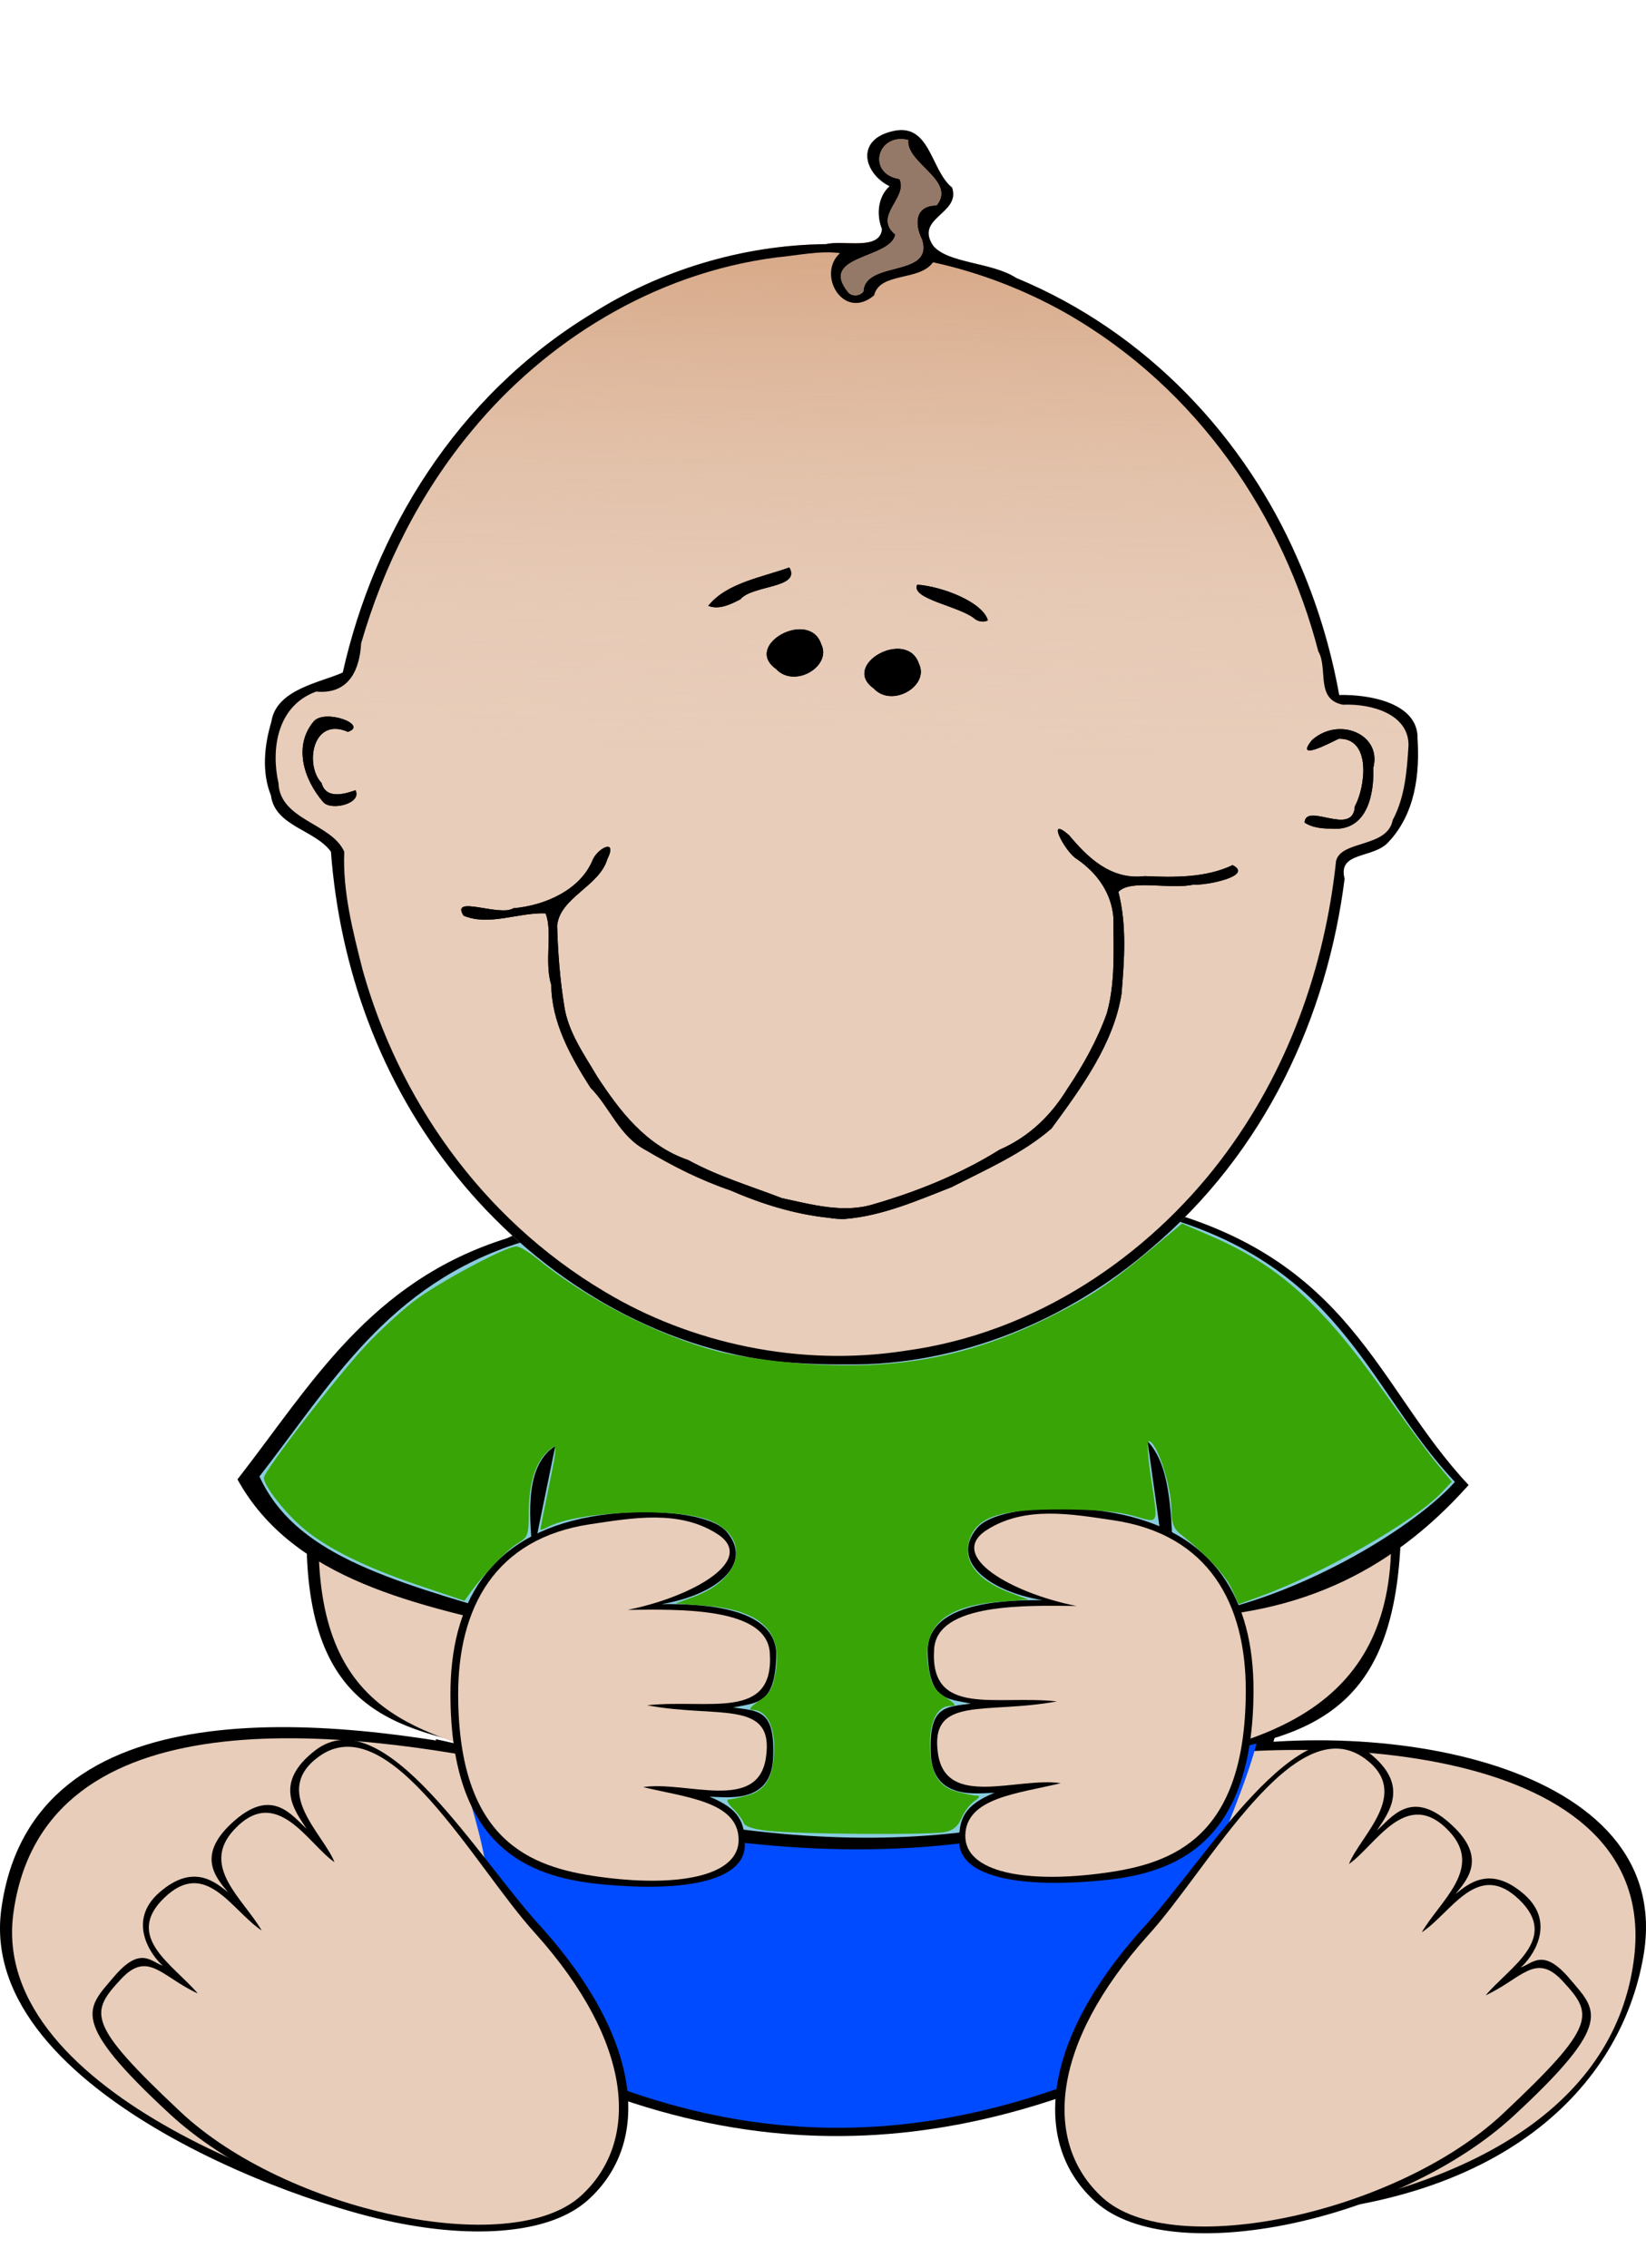 <?xml version="1.0" encoding="UTF-8" standalone="no"?>
<!-- Created with Inkscape (http://www.inkscape.org/) -->
<svg
   xmlns:dc="http://purl.org/dc/elements/1.1/"
   xmlns:cc="http://creativecommons.org/ns#"
   xmlns:rdf="http://www.w3.org/1999/02/22-rdf-syntax-ns#"
   xmlns:svg="http://www.w3.org/2000/svg"
   xmlns="http://www.w3.org/2000/svg"
   xmlns:xlink="http://www.w3.org/1999/xlink"
   xmlns:sodipodi="http://sodipodi.sourceforge.net/DTD/sodipodi-0.dtd"
   xmlns:inkscape="http://www.inkscape.org/namespaces/inkscape"
   width="552.726"
   height="761.765"
   id="svg2"
   sodipodi:version="0.32"
   inkscape:version="0.46"
   version="1.0"
   sodipodi:docbase="D:\Documents and Settings\Joanna\My Documents\My Pictures\graph_vector"
   sodipodi:docname="papapishu_Baby_sitting_edit.svg"
   inkscape:output_extension="org.inkscape.output.svg.inkscape"
   inkscape:export-filename="U:\My Documents\Materials and methods\Calibration\papapishu_Baby_sitting_edit.png"
   inkscape:export-xdpi="152"
   inkscape:export-ydpi="152">
  <defs
     id="defs4">
    <inkscape:perspective
       sodipodi:type="inkscape:persp3d"
       inkscape:vp_x="0 : 380.88245 : 1"
       inkscape:vp_y="0 : 1000 : 0"
       inkscape:vp_z="552.72595 : 380.88245 : 1"
       inkscape:persp3d-origin="276.36298 : 253.92163 : 1"
       id="perspective2862" />
    <linearGradient
       inkscape:collect="always"
       id="linearGradient7416">
      <stop
         style="stop-color:#daab9b;stop-opacity:1;"
         offset="0"
         id="stop7418" />
      <stop
         style="stop-color:#daab9b;stop-opacity:0;"
         offset="1"
         id="stop7420" />
    </linearGradient>
    <radialGradient
       inkscape:collect="always"
       xlink:href="#linearGradient7416"
       id="radialGradient3973"
       gradientUnits="userSpaceOnUse"
       cx="119.286"
       cy="400.219"
       fx="119.286"
       fy="400.219"
       r="52.143" />
    <radialGradient
       inkscape:collect="always"
       xlink:href="#linearGradient7416"
       id="radialGradient3975"
       gradientUnits="userSpaceOnUse"
       cx="119.286"
       cy="400.219"
       fx="119.286"
       fy="400.219"
       r="52.143" />
    <linearGradient
       gradientUnits="userSpaceOnUse"
       y2="546.779"
       x2="445.021"
       y1="269.997"
       x1="450.179"
       id="linearGradient4579"
       xlink:href="#linearGradient4573"
       inkscape:collect="always" />
    <linearGradient
       id="linearGradient4573">
      <stop
         id="stop4575"
         offset="0"
         style="stop-color:#d19b75;stop-opacity:1;" />
      <stop
         id="stop4577"
         offset="1"
         style="stop-color:#e8cdba;stop-opacity:0;" />
    </linearGradient>
  </defs>
  <sodipodi:namedview
     id="base"
     pagecolor="#ffffff"
     bordercolor="#666666"
     borderopacity="1.0"
     gridtolerance="1"
     guidetolerance="10"
     objecttolerance="10"
     inkscape:pageopacity="0.0"
     inkscape:pageshadow="2"
     inkscape:zoom="0.76447926"
     inkscape:cx="330.59473"
     inkscape:cy="419.0757"
     inkscape:document-units="px"
     inkscape:current-layer="layer4"
     inkscape:window-width="1280"
     inkscape:window-height="977"
     inkscape:window-x="-4"
     inkscape:window-y="-4"
     width="750px"
     height="750px"
     borderlayer="true"
     showgrid="true"
     inkscape:grid-bbox="false">
    <inkscape:grid
       id="GridFromPre046Settings"
       type="xygrid"
       originx="0px"
       originy="0px"
       spacingx="2px"
       spacingy="2px"
       color="#0000ff"
       empcolor="#0000ff"
       opacity="0.2"
       empopacity="0.4"
       empspacing="5" />
  </sodipodi:namedview>
  <g
     inkscape:groupmode="layer"
     id="layer4"
     inkscape:label="najwyz"
     transform="translate(-126.13,52.897)">
    <path
       sodipodi:nodetypes="cccssccsscsss"
       id="path15659"
       d="M 325.469,354.218 C 285.359,369.649 229.35,390.223 229.189,469.777 C 231.632,527.284 265.701,527.933 298.614,536.427 C 236.971,523.495 136.854,512.336 126.57,588.246 C 118.075,650.946 235.243,690.93 262.239,693.625 C 311.97,698.589 337.427,688.01 334.168,644.022 C 399.315,669.332 440.699,656.901 483.63,642.714 C 484.667,693.676 518.632,692.023 548.368,691.044 C 630.211,688.391 670.286,648.35 677.983,604.062 C 689.369,538.549 586.74,521.871 522.605,536.427 C 573.201,531.606 596.28,516.427 596.67,456.82 C 597.085,393.503 544.189,356.394 478.201,344.96 C 414.552,333.932 356.144,342.417 325.469,354.218 z "
       style="fill:#000000;fill-opacity:1;fill-rule:evenodd;stroke:none;stroke-width:1.018px;stroke-linecap:butt;stroke-linejoin:miter;stroke-opacity:1" />
    <path
       sodipodi:nodetypes="ccccc"
       id="path19543"
       d="M 272.448,531.158 C 279.568,558.337 291.174,580.389 281.173,627.134 C 379.37,684.586 460.097,668.281 535.17,628.103 C 525.285,589.011 545.896,561.356 554.559,529.219 C 449.362,553.58 356.992,550.685 272.448,531.158 z "
       style="fill:#000000;fill-opacity:1;fill-rule:evenodd;stroke:none;stroke-width:1px;stroke-linecap:butt;stroke-linejoin:miter;stroke-opacity:1" />
    <path
       style="fill:#e8cdba;fill-opacity:1;fill-rule:evenodd;stroke:none;stroke-width:1px;stroke-linecap:butt;stroke-linejoin:miter;stroke-opacity:1"
       d="M 324.144,358.9 C 284.751,374.055 233.377,392.445 233.219,470.576 C 235.619,527.054 272.712,528.6 303.219,540.576 C 242.679,527.875 140.719,515.099 130.619,589.651 C 122.276,651.229 236.705,687.929 263.219,690.576 C 312.06,695.451 336.42,683.776 333.219,640.576 C 397.201,665.433 441.056,654.508 483.219,640.576 C 488.466,685.37 505.455,696.975 534.527,694.035 C 629.916,684.389 669.751,648.123 674.894,604.275 C 683.302,532.6 567.115,527.188 503.219,540.576 C 551.092,533.57 595.27,520.986 593.219,460.576 C 590.833,390.301 538.952,360.129 474.144,348.9 C 411.633,338.069 354.269,347.311 324.144,358.9 z "
       id="path12728"
       sodipodi:nodetypes="cccssccsscsss" />
    <path
       style="fill:#004bff;fill-opacity:1;fill-rule:evenodd;stroke:none;stroke-width:1px;stroke-linecap:butt;stroke-linejoin:miter;stroke-opacity:1"
       d="M 233.088,541.097 C 239.881,567.028 250.954,588.068 241.413,632.667 C 335.101,687.483 412.123,671.926 483.75,633.592 C 474.319,596.295 493.984,569.909 502.249,539.247 C 401.881,562.49 313.751,559.728 233.088,541.097 z "
       id="path18572"
       transform="translate(45.835,-6.596)"
       sodipodi:nodetypes="ccccc" />
    <path
       sodipodi:nodetypes="ccccccccc"
       id="path16632"
       d="M 296.363,362.946 C 250.104,377.419 230.372,412.524 205.867,443.916 C 224.515,477.74 265.928,486.27 306.841,495.356 L 284.932,546.795 C 410.396,584.026 477.116,565.883 532.494,543.04 L 515.348,490.565 C 559.972,490.947 592.447,475.92 619.29,445.821 C 588.224,412.736 580.175,369.58 512.6,352.467 C 454.356,324.893 366.958,330.338 296.363,362.946 z "
       style="fill:#000000;fill-opacity:1;fill-rule:evenodd;stroke:none;stroke-width:1.03px;stroke-linecap:butt;stroke-linejoin:miter;stroke-opacity:1" />
    <path
       style="fill:#87cdde;fill-opacity:1;fill-rule:evenodd;stroke:none;stroke-width:1px;stroke-linecap:butt;stroke-linejoin:miter;stroke-opacity:1"
       d="M 255.287,370.906 C 210.37,384.959 191.211,419.045 167.416,449.527 C 179.086,475.105 209.363,484.078 252.807,496.589 C 270.827,501.779 246.906,451.896 266.769,439.303 L 244.187,549.422 C 366.012,585.572 427.203,569.752 480.975,547.572 L 465.634,437.677 C 480.758,453.56 466.687,499.284 485.126,495.522 C 519.586,488.492 555.813,465.99 568.846,451.377 C 538.68,419.251 530.865,377.348 465.251,360.731 C 408.696,333.957 323.834,339.244 255.287,370.906 z "
       id="path16630"
       transform="translate(45.835,-6.596)"
       sodipodi:nodetypes="ccsccccsccc" />
    <g
       id="g14672"
       transform="translate(2.616,1.308)">
      <path
         style="fill:#000000;fill-opacity:1;fill-rule:evenodd;stroke:none;stroke-width:1.045px;stroke-linecap:butt;stroke-linejoin:miter;stroke-opacity:1"
         d="M 320.896,684.673 C 342.262,665.519 339.382,631.198 305.661,593.4 C 283.946,570.06 252.551,515.628 229.265,533.699 C 215.224,544.596 222.377,553.756 226.46,559.927 C 221.435,555.423 215.093,546.159 202.45,557.056 C 189.194,568.481 195.692,576.027 200.097,581.273 C 195.752,577.851 188.433,571.397 177.042,581.329 C 165.802,591.129 174.597,602.906 178.188,605.925 C 174.029,604.507 170.588,599.155 161.59,609.854 C 152.739,620.376 146.402,624.226 180.645,655.84 C 218.707,690.981 295.437,707.497 320.896,684.673 z "
         id="path12732"
         sodipodi:nodetypes="ccscscscsss" />
      <path
         sodipodi:nodetypes="ccscscscsss"
         id="path12730"
         d="M 318.61,683.192 C 338.467,665.083 336.398,632.015 303.235,595.042 C 283.052,572.974 254.171,518.338 230.46,535.792 C 214.637,547.439 232.08,561.566 235.835,571.167 C 226.974,565.106 216.498,544.83 202.135,560.242 C 190.547,572.677 205.333,583.57 211.385,594.117 C 201.314,587.434 192.615,569.616 178.61,583.192 C 165.058,596.328 181.769,605.62 189.941,615.273 C 177.842,609.693 173.202,600.662 164.16,610.417 C 153.729,621.67 152.334,625.152 184.16,655.042 C 219.535,688.266 294.948,704.771 318.61,683.192 z "
         style="fill:#e8cdba;fill-opacity:1;fill-rule:evenodd;stroke:none;stroke-width:1px;stroke-linecap:butt;stroke-linejoin:miter;stroke-opacity:1" />
    </g>
    <g
       id="g14676"
       transform="matrix(-1,0,0,1,814.949,1.917)">
      <path
         sodipodi:nodetypes="ccscscscsss"
         id="path14678"
         d="M 320.896,684.673 C 342.262,665.519 339.382,631.198 305.661,593.4 C 283.946,570.06 252.551,515.628 229.265,533.699 C 215.224,544.596 222.377,553.756 226.46,559.927 C 221.435,555.423 215.093,546.159 202.45,557.056 C 189.194,568.481 195.692,576.027 200.097,581.273 C 195.752,577.851 188.433,571.397 177.042,581.329 C 165.802,591.129 174.597,602.906 178.188,605.925 C 174.029,604.507 170.588,599.155 161.59,609.854 C 152.739,620.376 146.402,624.226 180.645,655.84 C 218.707,690.981 295.437,707.497 320.896,684.673 z "
         style="fill:#000000;fill-opacity:1;fill-rule:evenodd;stroke:none;stroke-width:1.045px;stroke-linecap:butt;stroke-linejoin:miter;stroke-opacity:1" />
      <path
         style="fill:#e8cdba;fill-opacity:1;fill-rule:evenodd;stroke:none;stroke-width:1px;stroke-linecap:butt;stroke-linejoin:miter;stroke-opacity:1"
         d="M 318.61,683.192 C 338.467,665.083 336.398,632.015 303.235,595.042 C 283.052,572.974 254.171,518.338 230.46,535.792 C 214.637,547.439 232.08,561.566 235.835,571.167 C 226.974,565.106 216.498,544.83 202.135,560.242 C 190.547,572.677 205.333,583.57 211.385,594.117 C 201.314,587.434 192.615,569.616 178.61,583.192 C 165.058,596.328 181.769,605.62 189.941,615.273 C 177.842,609.693 173.202,600.662 164.16,610.417 C 153.729,621.67 152.334,625.152 184.16,655.042 C 219.535,688.266 294.948,704.771 318.61,683.192 z "
         id="path14680"
         sodipodi:nodetypes="ccscscscsss" />
    </g>
    <path
       sodipodi:nodetypes="cscscsssssc"
       id="path14684"
       d="M 348.297,485.808 C 363.738,485.638 387.366,487.28 386.811,503.425 C 386.257,519.516 380.665,518.76 372.325,520.527 C 380.977,521.749 386.51,521.176 385.733,537.63 C 385.004,553.064 370.119,550.585 364.38,550.474 C 374.373,554.611 376.335,559.009 376.228,566.922 C 376.074,578.011 358.104,582.802 327.952,579.878 C 303.357,577.493 277.594,567.404 277.387,516.464 C 277.261,485.656 290.285,462.657 324.489,456.46 C 341.753,453.331 364.459,454.839 370.138,461.504 C 379.354,472.32 366.78,482.685 348.297,485.808 z "
       style="fill:#000000;fill-opacity:1;fill-rule:evenodd;stroke:none;stroke-width:1.043px;stroke-linecap:butt;stroke-linejoin:miter;stroke-opacity:1" />
    <path
       style="fill:#e8cdba;fill-opacity:1;fill-rule:evenodd;stroke:none;stroke-width:1px;stroke-linecap:butt;stroke-linejoin:miter;stroke-opacity:1"
       d="M 336.883,487.737 C 353.7,487.574 383.563,486.669 384.628,502.126 C 386.244,525.269 363.946,517.556 343.423,519.785 C 367.305,524.254 386.309,517.564 383.32,537.444 C 380.556,555.823 356.597,545.099 342.115,547.255 C 356.035,550.703 374.063,551.991 374.163,564.914 C 374.258,577.119 353.934,581.087 327.072,577.341 C 304.268,574.161 280.175,565.376 279.981,516.515 C 279.864,486.964 292.412,463.692 324.456,458.96 C 338.402,456.9 354.123,453.992 366.969,462.23 C 380.638,470.996 358.36,483.487 336.883,487.737 z "
       id="path14682"
       sodipodi:nodetypes="cscscsssssc" />
    <path
       style="fill:#000000;fill-opacity:1;fill-rule:evenodd;stroke:none;stroke-width:1.043px;stroke-linecap:butt;stroke-linejoin:miter;stroke-opacity:1"
       d="M 476.149,484.5 C 460.707,484.33 437.08,485.971 437.635,502.117 C 438.189,518.208 443.781,517.452 452.121,519.219 C 443.468,520.441 437.936,519.868 438.713,536.322 C 439.441,551.756 454.326,549.277 460.066,549.166 C 450.073,553.303 448.111,557.701 448.218,565.614 C 448.372,576.703 466.342,581.494 496.494,578.57 C 521.089,576.184 546.851,566.096 547.059,515.156 C 547.185,484.348 534.16,461.349 499.957,455.151 C 482.693,452.023 459.987,453.531 454.308,460.196 C 445.092,471.012 457.665,481.377 476.149,484.5 z "
       id="path15655"
       sodipodi:nodetypes="cscscsssssc" />
    <path
       sodipodi:nodetypes="cscscsssssc"
       id="path15657"
       d="M 487.563,486.429 C 470.746,486.266 440.882,485.361 439.818,500.818 C 438.201,523.961 460.499,516.248 481.022,518.477 C 457.14,522.946 438.136,516.256 441.126,536.136 C 443.89,554.515 467.849,543.791 482.33,545.947 C 468.411,549.394 450.383,550.683 450.282,563.606 C 450.188,575.811 470.511,579.779 497.373,576.033 C 520.178,572.853 544.271,564.068 544.464,515.207 C 544.581,485.656 532.034,462.384 499.99,457.652 C 486.043,455.592 470.322,452.684 457.477,460.922 C 443.808,469.688 466.085,482.179 487.563,486.429 z "
       style="fill:#e8cdba;fill-opacity:1;fill-rule:evenodd;stroke:none;stroke-width:1px;stroke-linecap:butt;stroke-linejoin:miter;stroke-opacity:1" />
    <g
       transform="matrix(0.841,0,0,0.727,184.808,-114.994)"
       id="layer1"
       inkscape:label="Layer 1">
      <g
         transform="translate(-178.797,-110.107)"
         id="g4581">
        <path
           id="path3686"
           d="M 417.992,824.319 C 365.696,816.607 321.244,781.661 291.579,739.214 C 260.706,695.316 244.634,642.217 241.168,588.958 C 234.746,578.718 218.839,577.301 217.201,562.902 C 213.472,552.28 214.563,539.79 217.384,528.93 C 219.311,513.817 237.27,510.782 245.892,506.178 C 258.395,441.802 290.875,378.719 345.428,340.354 C 372.429,320.528 405.299,308.688 438.899,308.295 C 445.907,306.287 460.464,311.47 461.185,301.326 C 458.758,294.259 459.808,286.082 464.248,281.55 C 453.864,275.568 450.79,260.49 464.694,256.359 C 480.468,251.23 480.418,274.066 489.153,282.145 C 492.81,294.361 473.928,296.042 481.714,309.174 C 487.761,317.286 505.271,316.673 514.772,323.916 C 567.871,349.343 606.376,398.759 626.899,453.084 C 634.779,473.561 640.378,494.901 643.748,516.577 C 656.589,516.246 675.326,520.615 675.027,536.7 C 675.926,553.098 674.129,571.302 663.439,584.47 C 657.425,592.306 643.019,588.678 645.901,601.425 C 639.004,664.599 614.466,727.632 568.319,772.507 C 536.356,804.477 492.77,826.554 446.847,825.801 C 437.21,825.905 427.573,825.346 417.992,824.319 z "
           style="fill:#e8cdba;fill-opacity:1" />
        <path
           style="fill:url(#linearGradient4579);fill-opacity:1"
           d="M 417.992,824.319 C 365.696,816.607 321.244,781.661 291.579,739.214 C 260.706,695.316 244.634,642.217 241.168,588.958 C 234.746,578.718 218.839,577.301 217.201,562.902 C 213.472,552.28 214.563,539.79 217.384,528.93 C 219.311,513.817 237.27,510.782 245.892,506.178 C 258.395,441.802 290.875,378.719 345.428,340.354 C 372.429,320.528 405.299,308.688 438.899,308.295 C 445.907,306.287 460.464,311.47 461.185,301.326 C 458.758,294.259 459.808,286.082 464.248,281.55 C 453.864,275.568 450.79,260.49 464.694,256.359 C 480.468,251.23 480.418,274.066 489.153,282.145 C 492.81,294.361 473.928,296.042 481.714,309.174 C 487.761,317.286 505.271,316.673 514.772,323.916 C 567.871,349.343 606.376,398.759 626.899,453.084 C 634.779,473.561 640.378,494.901 643.748,516.577 C 656.589,516.246 675.326,520.615 675.027,536.7 C 675.926,553.098 674.129,571.302 663.439,584.47 C 657.425,592.306 643.019,588.678 645.901,601.425 C 639.004,664.599 614.466,727.632 568.319,772.507 C 536.356,804.477 492.77,826.554 446.847,825.801 C 437.21,825.905 427.573,825.346 417.992,824.319 z "
           id="path1912" />
        <path
           style="fill:#000000"
           d="M 417.992,824.319 C 365.696,816.607 321.244,781.661 291.579,739.214 C 260.706,695.316 244.634,642.217 241.168,588.958 C 234.746,578.718 218.839,577.301 217.201,562.902 C 213.472,552.28 214.563,539.79 217.384,528.93 C 219.311,513.817 237.27,510.782 245.892,506.178 C 258.395,441.802 290.875,378.719 345.428,340.354 C 372.429,320.528 405.299,308.688 438.899,308.295 C 445.907,306.287 460.464,311.47 461.185,301.326 C 458.758,294.259 459.808,286.082 464.248,281.55 C 453.864,275.568 450.79,260.49 464.694,256.359 C 480.468,251.23 480.418,274.066 489.153,282.145 C 492.81,294.361 473.928,296.042 481.714,309.174 C 487.761,317.286 505.271,316.673 514.772,323.916 C 567.871,349.343 606.376,398.759 626.899,453.084 C 634.779,473.561 640.378,494.901 643.748,516.577 C 656.589,516.246 675.326,520.615 675.027,536.7 C 675.926,553.098 674.129,571.302 663.439,584.47 C 657.425,592.306 643.019,588.678 645.901,601.425 C 639.004,664.599 614.466,727.632 568.319,772.507 C 536.356,804.477 492.77,826.554 446.847,825.801 C 437.21,825.905 427.573,825.346 417.992,824.319 z M 470.092,819.549 C 522.896,811.441 567.488,775.305 596.304,731.64 C 623.428,690.512 638.008,642.013 642.504,593.191 C 644.611,583.531 663.008,587.217 665.098,574.369 C 670.048,563.649 670.782,551.48 671.425,539.894 C 671.58,525.66 657.138,520.496 645.212,521.047 C 634.119,518.58 639.428,504.361 635.403,496.401 C 621.57,434.774 587.936,375.282 534.386,339.99 C 518.185,329.454 500.321,321.4 481.564,316.68 C 476.08,325.612 460.364,321.017 458.035,331.98 C 445.706,343.918 435.002,322.244 444.439,312.452 C 436.445,311.195 427.441,313.532 419.128,314.425 C 369.505,321.815 326.578,353.81 297.846,393.907 C 276.547,423.416 262.036,457.521 253.223,492.683 C 252.679,504.206 248.751,516.458 235.246,514.987 C 219.274,521.769 217.287,542.303 220.216,557.255 C 220.781,574.388 241.418,575.718 246.484,588.977 C 245.802,607.318 249.913,625.665 253.821,643.562 C 267.954,702.032 300.426,757.846 350.617,792.311 C 385.142,816.246 428.506,826.966 470.092,819.549 z M 440.083,758.096 C 426.135,756.423 412.998,751.599 400.514,745.333 C 388.549,740.619 377.659,734.167 367.064,726.937 C 356.171,720.285 352.762,707.277 344.767,697.935 C 336.699,683.316 329.26,667.624 329.148,650.524 C 326.242,639.989 329.813,625.513 326.835,617.423 C 316,616.975 304.263,623.427 294.116,618.506 C 288.745,608.68 308.578,619.135 313.981,615.092 C 327.231,613.746 340.676,606.251 345.474,593.272 C 347.27,587.48 355.836,582.338 351.516,592.417 C 348.299,605.008 332.529,610.1 331.476,623.186 C 331.774,635.545 332.618,648.001 334.324,660.259 C 335.874,672.273 342.169,682.419 347.553,692.966 C 356.279,708.336 366.716,724.606 383.863,731.418 C 395.592,738.885 408.658,743.38 421.261,748.997 C 433.198,751.932 445.952,756.161 458.058,751.714 C 475.837,745.743 492.845,737.621 508.091,726.659 C 520.215,720.522 528.853,710.46 535.123,698.624 C 541.575,687.551 547.183,675.849 550.973,663.577 C 554.461,649.198 553.583,634.06 553.605,619.448 C 552.848,608.397 547.452,599.026 538.925,592.279 C 534.409,589.218 526.305,571.641 535.891,581.335 C 543.121,591.361 552.457,602.178 566.169,600.24 C 577.961,600.873 590.537,601.021 601.187,595.157 C 609.795,600.189 590.299,604.69 585.596,604.125 C 576.433,606.645 560.505,601.41 555.585,607.527 C 559.005,622.939 557.938,638.911 556.849,654.52 C 553.736,677.476 541.019,697.679 528.858,716.823 C 517.47,728.318 502.737,735.784 488.929,743.933 C 475.287,750.085 461.38,757.212 446.283,758.617 C 444.206,758.67 442.12,758.512 440.083,758.096 z M 629.929,575.494 C 630.413,565.846 649.281,582.331 649.996,567.995 C 654.158,559.263 656.77,536.444 643.607,536.772 C 639.864,538.806 625.799,547.5 632.88,537.41 C 643.51,526.363 660.833,534.588 657.378,550.123 C 657.692,561.344 655.459,579.902 640.41,578.289 C 636.784,578.289 632.88,577.805 629.929,575.494 z M 238.1,566.069 C 230.291,555.571 226.122,540.2 234.196,528.886 C 238.545,522.705 256.304,530.291 247.962,533.599 C 233.849,526.425 230.554,548.867 237.417,557.207 C 239.308,565.607 248.199,561.6 250.981,560.559 C 253.657,566.691 241.341,570.232 238.1,566.069 z M 457.892,513.55 C 444.497,502.503 471.144,485.674 475.916,502.058 C 480.308,512.33 465.205,522.685 457.892,513.55 z M 418.892,504.55 C 405.497,493.503 432.144,476.674 436.916,493.058 C 441.308,503.33 426.205,513.685 418.892,504.55 z M 498.492,481.638 C 492.729,475.578 472.497,472.358 475.242,465.605 C 485.252,466.425 501.379,473.611 503.463,482.074 C 501.992,483.099 499.841,482.653 498.492,481.638 z M 391.824,475.372 C 399.112,464.803 413.095,462.298 424.185,457.648 C 429,467.349 409.337,465.696 404.629,472.39 C 400.887,474.58 396.242,477.392 391.824,475.372 z M 453.753,330.2 C 454.385,315.619 481.854,323.849 477.17,306.256 C 474.271,299.625 473.853,290.544 483.001,290.374 C 490.953,278.883 470.695,270.987 471.658,260.193 C 459.249,256.707 455.004,275.81 468.177,278.203 C 471.872,286.845 457.462,295.21 466.54,303.883 C 464.544,315.314 435.6,313.288 447.723,330.571 C 449.267,332.578 452.406,332.306 453.753,330.2 z "
           id="path1882" />
        <path
           style="fill:#000000"
           d="M 440.083,758.096 C 426.135,756.423 412.998,751.599 400.514,745.333 C 388.549,740.619 377.659,734.167 367.064,726.937 C 356.171,720.285 352.762,707.277 344.767,697.935 C 336.699,683.316 329.26,667.624 329.148,650.524 C 326.242,639.989 329.813,625.513 326.835,617.423 C 316,616.975 304.263,623.427 294.116,618.506 C 288.745,608.68 308.578,619.135 313.981,615.092 C 327.231,613.746 340.676,606.251 345.474,593.272 C 347.27,587.48 355.836,582.338 351.516,592.417 C 348.299,605.008 332.529,610.1 331.476,623.186 C 331.774,635.545 332.618,648.001 334.324,660.259 C 335.874,672.273 342.169,682.419 347.553,692.966 C 356.279,708.336 366.716,724.606 383.863,731.418 C 395.592,738.885 408.658,743.38 421.261,748.997 C 433.198,751.932 445.952,756.161 458.058,751.714 C 475.837,745.743 492.845,737.621 508.091,726.659 C 520.215,720.522 528.853,710.46 535.123,698.624 C 541.575,687.551 547.183,675.849 550.973,663.577 C 554.461,649.198 553.583,634.06 553.605,619.448 C 552.848,608.397 547.452,599.026 538.925,592.279 C 534.409,589.218 526.305,571.641 535.891,581.335 C 543.121,591.361 552.457,602.178 566.169,600.24 C 577.961,600.873 590.537,601.021 601.187,595.157 C 609.795,600.189 590.299,604.69 585.596,604.125 C 576.433,606.645 560.505,601.41 555.585,607.527 C 559.005,622.939 557.938,638.911 556.849,654.52 C 553.736,677.476 541.019,697.679 528.858,716.823 C 517.47,728.318 502.737,735.784 488.929,743.933 C 475.287,750.085 461.38,757.212 446.283,758.617 C 444.206,758.67 442.12,758.512 440.083,758.096 z "
           id="path1908" />
        <path
           style="fill:#000000"
           d="M 629.929,575.494 C 630.413,565.846 649.281,582.331 649.996,567.995 C 654.158,559.263 656.77,536.444 643.607,536.772 C 639.864,538.806 625.799,547.5 632.88,537.41 C 643.51,526.363 660.833,534.588 657.378,550.123 C 657.692,561.344 655.459,579.902 640.41,578.289 C 636.784,578.289 632.88,577.805 629.929,575.494 z "
           id="path1906" />
        <path
           style="fill:#000000"
           d="M 238.1,566.069 C 230.291,555.571 226.122,540.2 234.196,528.886 C 238.545,522.705 256.304,530.291 247.962,533.599 C 233.849,526.425 230.554,548.867 237.417,557.207 C 239.308,565.607 248.199,561.6 250.981,560.559 C 253.657,566.691 241.341,570.232 238.1,566.069 z "
           id="path1904" />
        <path
           style="fill:#000000"
           d="M 457.892,513.55 C 444.497,502.503 471.144,485.674 475.916,502.058 C 480.308,512.33 465.205,522.685 457.892,513.55 z "
           id="path1902" />
        <path
           style="fill:#000000"
           d="M 418.892,504.55 C 405.497,493.503 432.144,476.674 436.916,493.058 C 441.308,503.33 426.205,513.685 418.892,504.55 z "
           id="path1900" />
        <path
           style="fill:#000000"
           d="M 498.492,481.638 C 492.729,475.578 472.497,472.358 475.242,465.605 C 485.252,466.425 501.379,473.611 503.463,482.074 C 501.992,483.099 499.841,482.653 498.492,481.638 z "
           id="path1898" />
        <path
           style="fill:#000000"
           d="M 391.824,475.372 C 399.112,464.803 413.095,462.298 424.185,457.648 C 429,467.349 409.337,465.696 404.629,472.39 C 400.887,474.58 396.242,477.392 391.824,475.372 z "
           id="path1896" />
        <path
           style="fill:#947968;fill-opacity:1"
           d="M 453.753,330.2 C 454.385,315.619 481.854,323.849 477.17,306.256 C 474.271,299.625 473.853,290.544 483.001,290.374 C 490.953,278.883 470.695,270.987 471.658,260.193 C 459.249,256.707 455.004,275.81 468.177,278.203 C 471.872,286.845 457.462,295.21 466.54,303.883 C 464.544,315.314 435.6,313.288 447.723,330.571 C 449.267,332.578 452.406,332.306 453.753,330.2 z "
           id="path1892" />
      </g>
    </g>
    <path
       style="fill:#39a406;fill-opacity:1"
       d="M 258.094,614.87 C 253.147,614.345 250.12,613.377 249.725,612.194 C 249.385,611.174 247.749,608.982 246.09,607.323 C 244.43,605.663 243.781,604.302 244.648,604.298 C 245.514,604.294 248.43,603.678 251.127,602.929 C 257.348,601.201 259.958,596.408 259.958,586.711 C 259.958,579.048 257.102,574.219 252.571,574.219 C 251.237,574.219 252.109,573.08 254.86,571.231 C 258.573,568.734 259.498,567.105 260.485,561.33 C 262.815,547.681 255.239,540.64 236.72,539.239 L 226.904,538.497 L 233.376,536.083 C 249.273,530.153 252.09,516.233 238.518,510.675 C 227.261,506.064 194.063,507.402 183.832,512.878 C 182.535,513.572 181.474,513.889 181.474,513.584 C 181.474,513.278 182.651,507.306 184.09,500.313 C 187.366,484.392 187.359,484.201 183.629,487.705 C 179.669,491.425 177.549,498.625 177.549,508.358 C 177.549,515.473 177.249,516.277 173.841,518.29 C 170.349,520.353 162.29,528.738 157.928,534.846 L 155.966,537.594 L 140.437,532.349 C 122.619,526.331 109.562,519.836 101.628,513.045 C 95.589,507.875 88.6,498.908 88.6,496.329 C 88.6,494.073 113.063,462.328 122.925,451.785 C 127.376,447.027 134.564,440.4 138.897,437.059 C 146.887,430.898 169.904,418.558 173.405,418.558 C 174.457,418.558 177.733,420.535 180.685,422.952 C 196.914,436.24 221.062,448.604 240.991,453.83 C 246.747,455.34 259.273,457.172 268.827,457.903 C 300.754,460.344 325.314,455.803 352.044,442.517 C 366.127,435.516 372.474,431.3 386.325,419.744 L 396.927,410.898 L 407.254,415.382 C 429.474,425.028 444.313,438.515 465.113,467.966 C 471.83,477.477 479.62,488.035 482.424,491.428 L 487.522,497.598 L 483.946,501.366 C 474.905,510.894 444.303,528.401 423.304,536.059 L 415.946,538.743 L 413.617,533.578 C 411.562,529.022 405.082,522.113 396.232,515.042 C 394.113,513.349 393.379,511.337 393.368,507.193 C 393.347,498.905 388.415,483.962 385.701,483.962 C 385.124,483.962 385.426,489.112 386.373,495.408 C 388.97,512.682 389.447,511.547 380.629,509.073 C 375.61,507.665 367.667,506.945 356.756,506.908 C 336.599,506.84 328.791,509.167 325.892,516.106 C 322.751,523.624 327.565,530.471 339.062,534.835 L 345.276,537.193 L 335.49,537.933 C 317.003,539.332 309.427,546.382 311.756,560.022 C 312.742,565.797 313.667,567.426 317.38,569.923 C 321.079,572.41 321.366,572.911 319.09,572.911 C 314.895,572.911 312.282,577.819 312.282,585.694 C 312.282,595.108 314.943,599.907 321.113,601.621 C 323.81,602.37 326.883,602.986 327.943,602.99 C 329.276,602.995 329.03,603.584 327.142,604.907 C 325.642,605.958 323.7,608.542 322.827,610.65 C 321.718,613.327 320.037,614.723 317.251,615.28 C 312.254,616.28 268.513,615.977 258.094,614.87 L 258.094,614.87 z"
       id="path2864"
       transform="translate(126.13,-52.897)" />
  </g>
</svg>
